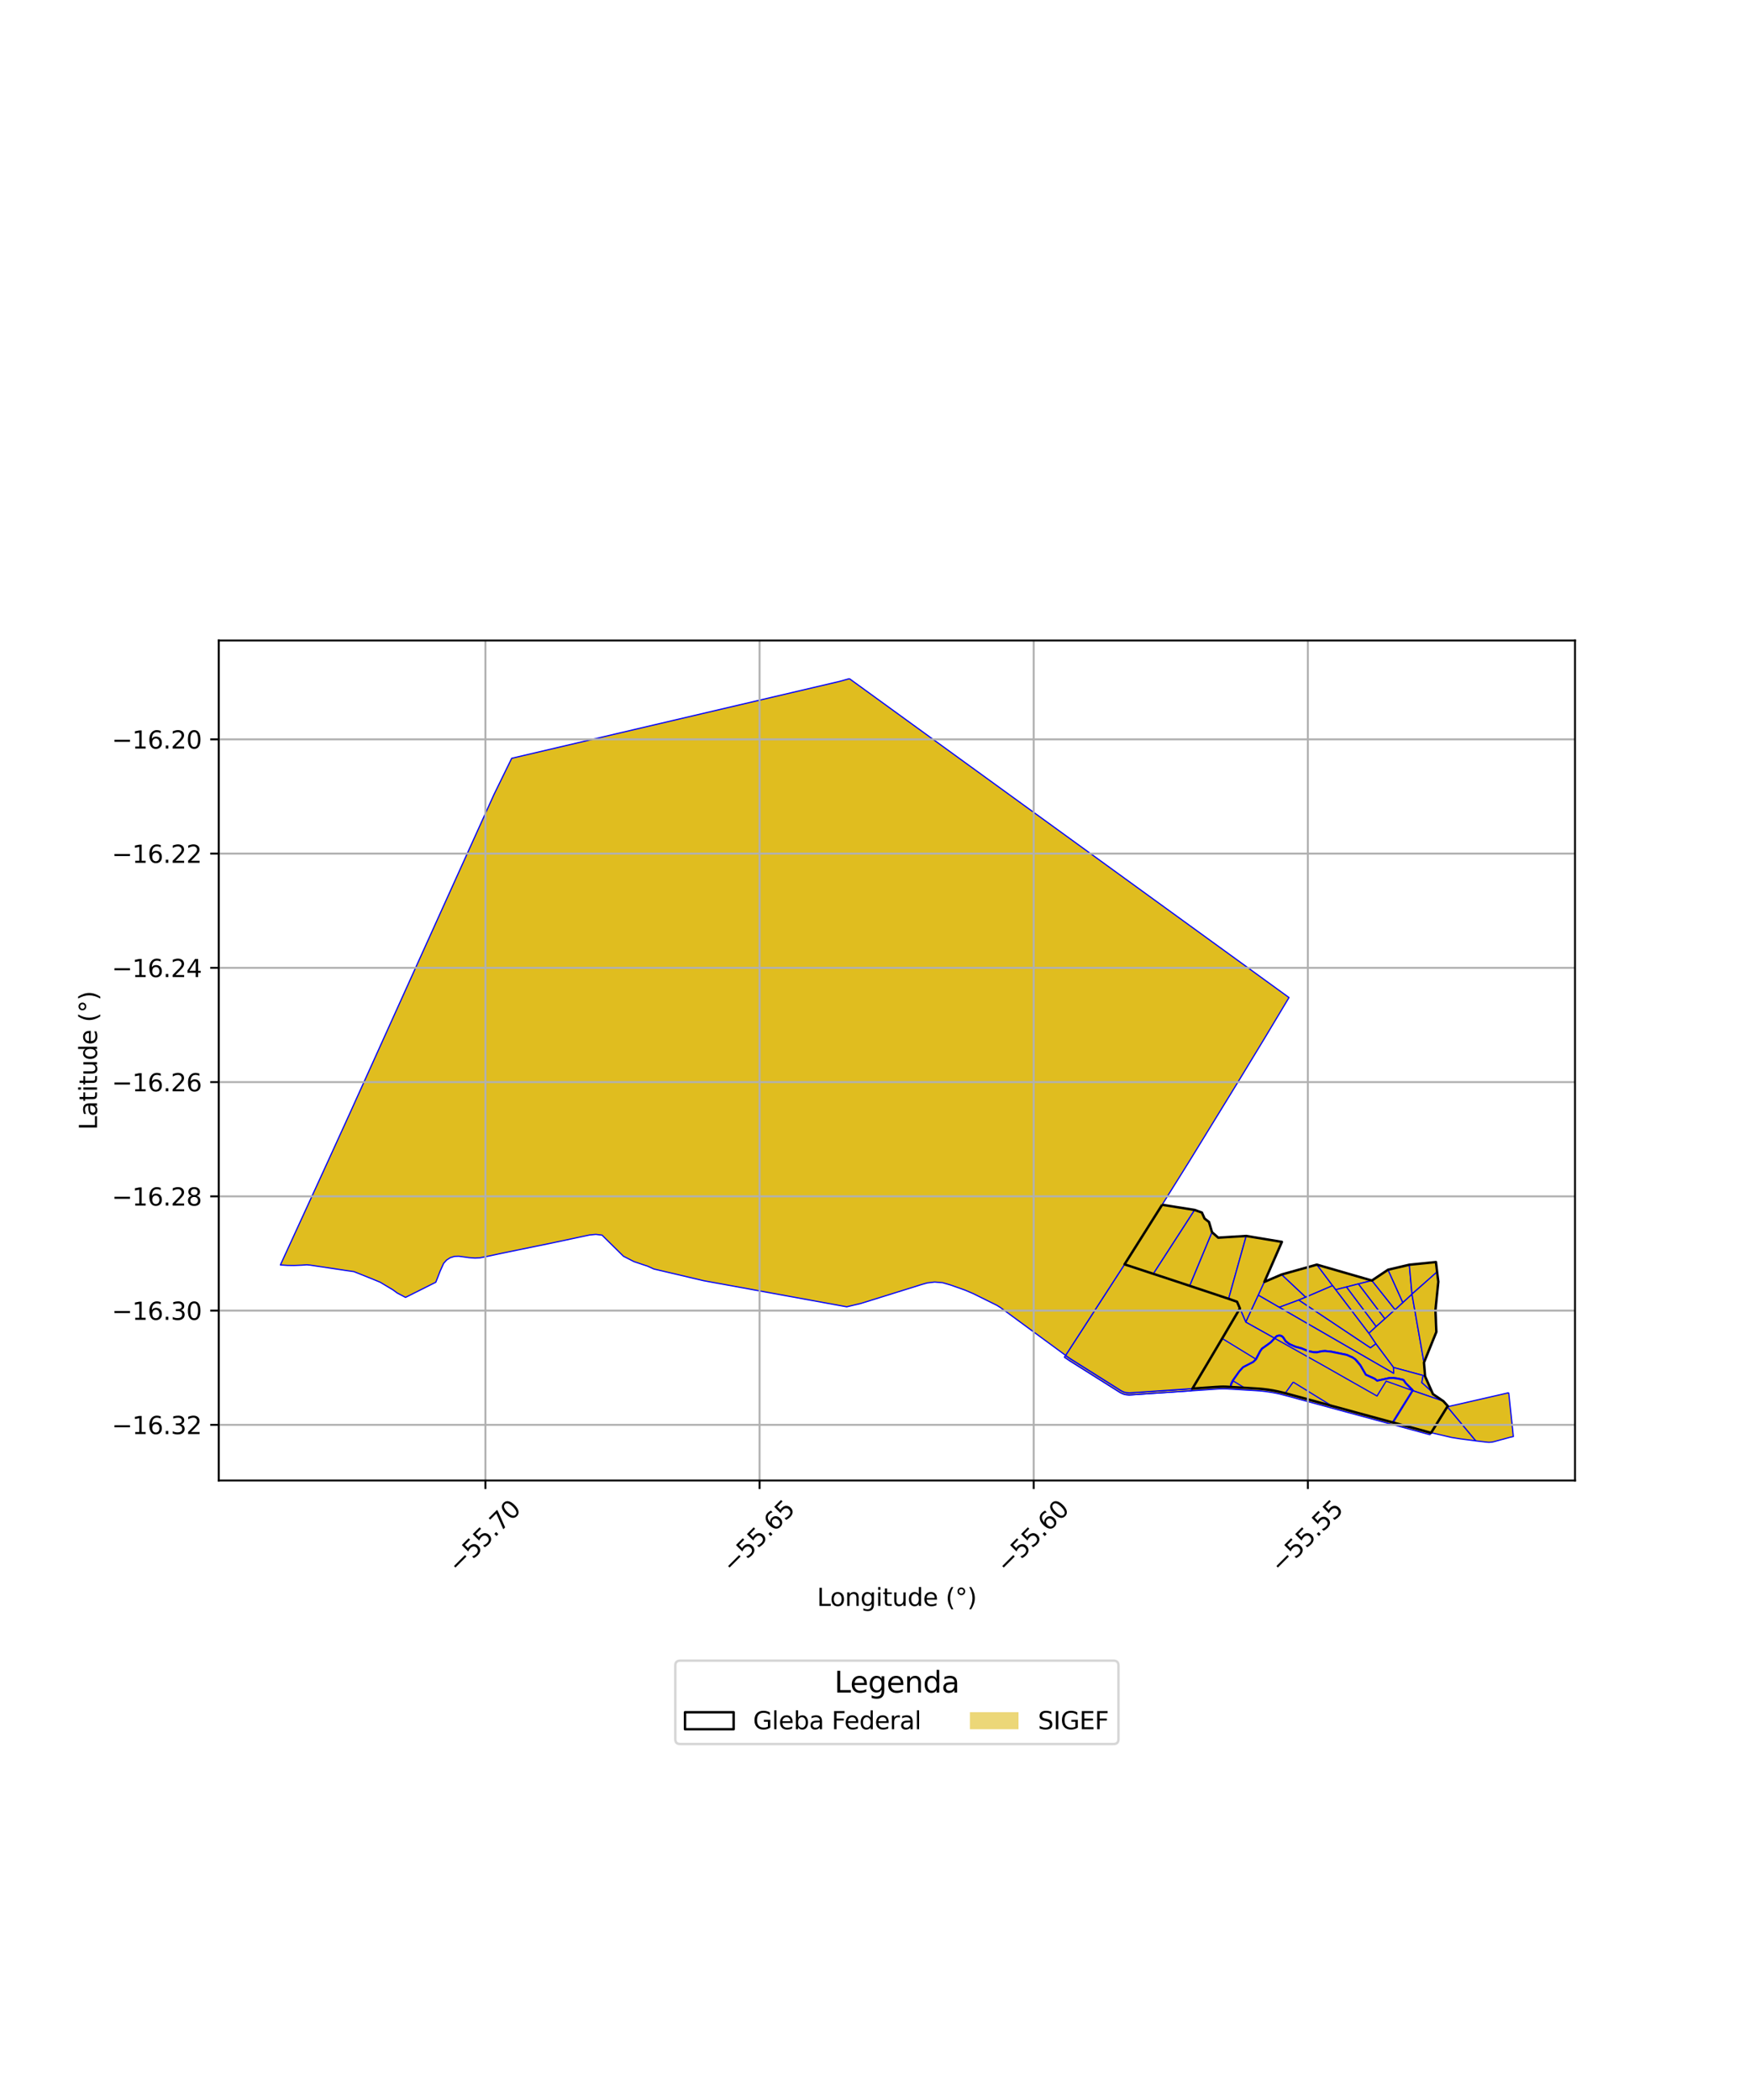 <?xml version="1.0" encoding="utf-8" standalone="no"?>
<!DOCTYPE svg PUBLIC "-//W3C//DTD SVG 1.1//EN"
  "http://www.w3.org/Graphics/SVG/1.1/DTD/svg11.dtd">
<svg xmlns:xlink="http://www.w3.org/1999/xlink" width="720pt" height="864pt" viewBox="0 0 720 864" xmlns="http://www.w3.org/2000/svg" version="1.1">
 <defs>
  <style type="text/css">*{stroke-linejoin: round; stroke-linecap: butt}</style>
 </defs>
 <g id="figure_1">
  <g id="patch_1">
   <path d="M 0 864 
L 720 864 
L 720 0 
L 0 0 
z
" style="fill: #ffffff"/>
  </g>
  <g id="axes_1">
   <g id="patch_2">
    <path d="M 90 609.124 
L 648 609.124 
L 648 263.516 
L 90 263.516 
z
" style="fill: #ffffff"/>
   </g>
   <g id="PatchCollection_1">
    <path d="M 438.424 557.647 
L 439.392 558.341 
L 440.8 559.286 
L 460.099 571.429 
L 460.53 571.713 
L 461.284 572.18 
L 462.226 572.643 
L 463.152 572.926 
L 464.603 573.073 
L 490.594 571.318 
L 490.611 571.29 
L 491.781 571.223 
L 494.527 571.038 
L 500.022 570.655 
L 501.312 570.585 
L 502.292 570.53 
L 503.287 570.512 
L 504.312 570.536 
L 506.268 570.607 
L 506.6 570.629 
L 511.996 570.966 
L 512.448 570.995 
L 514.109 571.105 
L 515.148 571.169 
L 516.164 571.23 
L 517.469 571.313 
L 518.447 571.386 
L 519.83 571.518 
L 521.859 571.773 
L 523.844 572.094 
L 525.809 572.494 
L 527.801 572.966 
L 528.773 573.215 
L 529.793 573.477 
L 532.495 574.211 
L 534.501 574.754 
L 536.491 575.294 
L 538.775 575.922 
L 540.985 576.512 
L 542.947 577.054 
L 545.637 577.78 
L 547.964 578.429 
L 550.533 579.106 
L 553.104 579.807 
L 557.946 581.136 
L 561.795 582.113 
L 568.305 583.898 
L 571.207 584.694 
L 572.887 585.155 
L 573.236 585.246 
L 588.807 589.482 
L 588.311 590.274 
L 585.928 589.627 
L 572.395 585.957 
L 568.922 585.009 
L 565.429 584.066 
L 561.297 582.94 
L 550.594 580.048 
L 549.599 579.768 
L 548.071 579.351 
L 546.29 578.87 
L 543.71 578.169 
L 541.696 577.619 
L 539.112 576.916 
L 536.374 576.177 
L 534.329 575.631 
L 532.625 575.157 
L 530.664 574.623 
L 528.231 573.99 
L 526.601 573.565 
L 524.692 573.155 
L 523.117 572.871 
L 521.199 572.572 
L 519.529 572.369 
L 518.407 572.266 
L 516.293 572.115 
L 513.634 571.96 
L 506.614 571.531 
L 506.308 571.53 
L 504.989 571.439 
L 503.491 571.401 
L 501.986 571.429 
L 501.211 571.464 
L 499.662 571.569 
L 494.656 571.911 
L 490.054 572.224 
L 490.062 572.21 
L 464.589 573.926 
L 462.985 573.763 
L 461.916 573.436 
L 460.876 572.925 
L 460.167 572.479 
L 440.341 560 
L 438.917 559.043 
L 437.962 558.375 
L 438.424 557.647 
" clip-path="url(#pde06af2d0f)" style="fill: #e0bd1f; stroke: #0000ff; stroke-width: 0.5"/>
    <path d="M 496.44 561.501 
L 507.038 567.95 
L 506.307 569.486 
L 506.268 570.607 
L 504.312 570.536 
L 503.287 570.512 
L 502.292 570.53 
L 501.312 570.585 
L 500.022 570.655 
L 494.527 571.038 
L 491.781 571.223 
L 490.611 571.29 
L 496.44 561.501 
" clip-path="url(#pde06af2d0f)" style="fill: #e0bd1f; stroke: #0000ff; stroke-width: 0.5"/>
    <path d="M 502.837 550.687 
L 516.619 559.127 
L 515.556 560.182 
L 511.326 562.378 
L 509.757 564.102 
L 507.038 567.95 
L 496.44 561.501 
L 502.837 550.687 
" clip-path="url(#pde06af2d0f)" style="fill: #e0bd1f; stroke: #0000ff; stroke-width: 0.5"/>
    <path d="M 516.913 559.31 
L 532.056 568.631 
L 528.834 573.13 
L 528.773 573.215 
L 527.801 572.966 
L 525.809 572.494 
L 523.844 572.094 
L 521.859 571.773 
L 519.83 571.518 
L 518.447 571.386 
L 517.469 571.313 
L 516.164 571.23 
L 515.148 571.169 
L 514.109 571.105 
L 512.448 570.995 
L 511.996 570.966 
L 507.331 568.125 
L 510.004 564.302 
L 511.523 562.633 
L 515.74 560.446 
L 516.913 559.31 
" clip-path="url(#pde06af2d0f)" style="fill: #e0bd1f; stroke: #0000ff; stroke-width: 0.5"/>
    <path d="M 524.574 550.69 
L 537.979 558.194 
L 544.243 561.698 
L 566.542 574.367 
L 561.795 582.113 
L 557.946 581.136 
L 553.104 579.807 
L 550.533 579.106 
L 547.964 578.429 
L 532.056 568.631 
L 516.913 559.31 
L 518.622 556.002 
L 519.377 554.964 
L 521.556 553.429 
L 522.994 552.371 
L 524.574 550.69 
" clip-path="url(#pde06af2d0f)" style="fill: #e0bd1f; stroke: #0000ff; stroke-width: 0.5"/>
    <path d="M 438.424 557.647 
L 439.392 558.341 
L 440.8 559.286 
L 460.099 571.429 
L 460.53 571.713 
L 461.284 572.18 
L 462.226 572.643 
L 463.152 572.926 
L 464.603 573.073 
L 490.594 571.318 
L 490.062 572.21 
L 464.589 573.926 
L 462.985 573.763 
L 461.916 573.436 
L 460.876 572.925 
L 460.167 572.479 
L 440.341 560 
L 438.917 559.043 
L 437.962 558.375 
L 438.424 557.647 
" clip-path="url(#pde06af2d0f)" style="fill: #e0bd1f; stroke: #0000ff; stroke-width: 0.5"/>
    <path d="M 462.673 520.194 
L 474.52 524.094 
L 479.581 525.75 
L 489.487 529.028 
L 505.488 534.361 
L 508.953 535.577 
L 510.136 538.327 
L 502.837 550.687 
L 496.44 561.501 
L 490.594 571.318 
L 464.603 573.073 
L 463.152 572.926 
L 462.226 572.643 
L 461.284 572.18 
L 460.53 571.713 
L 460.099 571.429 
L 440.8 559.286 
L 439.392 558.341 
L 438.424 557.647 
L 462.673 520.194 
" clip-path="url(#pde06af2d0f)" style="fill: #e0bd1f; stroke: #0000ff; stroke-width: 0.5"/>
    <path d="M 478.137 495.681 
L 491.521 497.807 
L 494.49 498.884 
L 495.571 501.318 
L 497.417 502.763 
L 498.668 506.977 
L 501.215 509.212 
L 512.732 508.51 
L 527.41 510.945 
L 520.204 527.408 
L 527.293 524.37 
L 541.788 520.309 
L 564.434 526.847 
L 571.069 522.406 
L 579.83 520.351 
L 590.786 519.249 
L 591.264 523.298 
L 591.769 527.324 
L 590.587 539.045 
L 590.958 547.99 
L 585.866 560.58 
L 586.331 566.297 
L 589.201 572.618 
L 589.567 573.586 
L 593.85 576.484 
L 595.685 578.503 
L 595.446 578.795 
L 588.82 589.459 
L 588.807 589.482 
L 573.236 585.246 
L 572.887 585.155 
L 571.207 584.694 
L 568.305 583.898 
L 561.795 582.113 
L 557.946 581.136 
L 553.104 579.807 
L 550.533 579.106 
L 547.964 578.429 
L 545.637 577.78 
L 542.947 577.054 
L 540.985 576.512 
L 538.775 575.922 
L 536.491 575.294 
L 534.501 574.754 
L 532.495 574.211 
L 529.793 573.477 
L 528.773 573.215 
L 527.801 572.966 
L 525.809 572.494 
L 523.844 572.094 
L 521.859 571.773 
L 519.83 571.518 
L 518.447 571.386 
L 517.469 571.313 
L 516.164 571.23 
L 515.148 571.169 
L 514.109 571.105 
L 512.448 570.995 
L 511.996 570.966 
L 506.6 570.629 
L 506.268 570.607 
L 504.312 570.536 
L 503.287 570.512 
L 502.292 570.53 
L 501.312 570.585 
L 500.022 570.655 
L 494.527 571.038 
L 491.781 571.223 
L 490.611 571.29 
L 490.594 571.318 
L 464.603 573.073 
L 463.152 572.926 
L 462.226 572.643 
L 461.284 572.18 
L 460.53 571.713 
L 460.099 571.429 
L 440.8 559.286 
L 439.392 558.341 
L 438.424 557.647 
L 462.673 520.194 
L 478.137 495.681 
" clip-path="url(#pde06af2d0f)" style="fill: #e0bd1f; stroke: #0000ff; stroke-width: 0.5"/>
    <path d="M 478.137 495.681 
L 491.521 497.807 
L 474.52 524.094 
L 462.673 520.194 
L 478.137 495.681 
" clip-path="url(#pde06af2d0f)" style="fill: #e0bd1f; stroke: #0000ff; stroke-width: 0.5"/>
    <path d="M 491.521 497.807 
L 494.49 498.884 
L 495.571 501.318 
L 497.417 502.763 
L 498.668 506.977 
L 489.487 529.028 
L 479.581 525.75 
L 474.52 524.094 
L 491.521 497.807 
" clip-path="url(#pde06af2d0f)" style="fill: #e0bd1f; stroke: #0000ff; stroke-width: 0.5"/>
    <path d="M 498.668 506.977 
L 501.215 509.212 
L 512.732 508.51 
L 505.488 534.361 
L 489.487 529.028 
L 498.668 506.977 
" clip-path="url(#pde06af2d0f)" style="fill: #e0bd1f; stroke: #0000ff; stroke-width: 0.5"/>
    <path d="M 512.732 508.51 
L 527.41 510.945 
L 520.204 527.408 
L 517.703 532.879 
L 512.558 543.973 
L 510.136 538.327 
L 508.953 535.577 
L 505.488 534.361 
L 512.732 508.51 
" clip-path="url(#pde06af2d0f)" style="fill: #e0bd1f; stroke: #0000ff; stroke-width: 0.5"/>
    <path d="M 507.331 568.125 
L 511.996 570.966 
L 506.6 570.629 
L 506.64 569.575 
L 507.331 568.125 
" clip-path="url(#pde06af2d0f)" style="fill: #e0bd1f; stroke: #0000ff; stroke-width: 0.5"/>
    <path d="M 527.293 524.37 
L 537.219 533.69 
L 534.31 534.889 
L 526.306 537.861 
L 517.703 532.879 
L 520.204 527.408 
L 527.293 524.37 
" clip-path="url(#pde06af2d0f)" style="fill: #e0bd1f; stroke: #0000ff; stroke-width: 0.5"/>
    <path d="M 541.788 520.309 
L 548.277 528.946 
L 537.219 533.69 
L 527.293 524.37 
L 541.788 520.309 
" clip-path="url(#pde06af2d0f)" style="fill: #e0bd1f; stroke: #0000ff; stroke-width: 0.5"/>
    <path d="M 541.788 520.309 
L 564.434 526.847 
L 558.914 528.236 
L 553.998 529.493 
L 549.52 530.627 
L 548.277 528.946 
L 541.788 520.309 
" clip-path="url(#pde06af2d0f)" style="fill: #e0bd1f; stroke: #0000ff; stroke-width: 0.5"/>
    <path d="M 553.998 529.493 
L 566.224 545.769 
L 563.181 548.574 
L 549.52 530.627 
L 553.998 529.493 
" clip-path="url(#pde06af2d0f)" style="fill: #e0bd1f; stroke: #0000ff; stroke-width: 0.5"/>
    <path d="M 558.914 528.236 
L 569.802 542.581 
L 566.224 545.769 
L 553.998 529.493 
L 558.914 528.236 
" clip-path="url(#pde06af2d0f)" style="fill: #e0bd1f; stroke: #0000ff; stroke-width: 0.5"/>
    <path d="M 564.434 526.847 
L 573.969 538.82 
L 569.802 542.581 
L 558.914 528.236 
L 564.434 526.847 
" clip-path="url(#pde06af2d0f)" style="fill: #e0bd1f; stroke: #0000ff; stroke-width: 0.5"/>
    <path d="M 580.923 532.431 
L 585.866 560.58 
L 586.331 566.297 
L 585.5 565.908 
L 573.335 562.626 
L 566.078 552.894 
L 563.339 548.785 
L 563.181 548.574 
L 566.224 545.769 
L 569.802 542.581 
L 573.969 538.82 
L 577.156 535.887 
L 580.923 532.431 
" clip-path="url(#pde06af2d0f)" style="fill: #e0bd1f; stroke: #0000ff; stroke-width: 0.5"/>
    <path d="M 571.069 522.406 
L 577.156 535.887 
L 573.969 538.82 
L 564.434 526.847 
L 571.069 522.406 
" clip-path="url(#pde06af2d0f)" style="fill: #e0bd1f; stroke: #0000ff; stroke-width: 0.5"/>
    <path d="M 579.83 520.351 
L 580.923 532.431 
L 577.156 535.887 
L 571.069 522.406 
L 579.83 520.351 
" clip-path="url(#pde06af2d0f)" style="fill: #e0bd1f; stroke: #0000ff; stroke-width: 0.5"/>
    <path d="M 548.277 528.946 
L 549.52 530.627 
L 563.181 548.574 
L 563.339 548.785 
L 566.078 552.894 
L 563.83 554.554 
L 534.31 534.889 
L 537.219 533.69 
L 548.277 528.946 
" clip-path="url(#pde06af2d0f)" style="fill: #e0bd1f; stroke: #0000ff; stroke-width: 0.5"/>
    <path d="M 534.31 534.889 
L 563.83 554.554 
L 566.078 552.894 
L 573.335 562.626 
L 573.394 565.047 
L 526.306 537.861 
L 534.31 534.889 
" clip-path="url(#pde06af2d0f)" style="fill: #e0bd1f; stroke: #0000ff; stroke-width: 0.5"/>
    <path d="M 517.703 532.879 
L 526.306 537.861 
L 573.394 565.047 
L 573.335 562.626 
L 585.5 565.908 
L 584.98 568.849 
L 585.198 569.013 
L 589.201 572.618 
L 589.567 573.586 
L 593.85 576.484 
L 581.34 572.179 
L 581.362 571.897 
L 578.484 569.006 
L 577.503 567.609 
L 575.213 567.062 
L 573.243 566.774 
L 571.571 566.815 
L 566.647 567.905 
L 565.64 567.124 
L 562.022 565.465 
L 559.847 561.704 
L 558.563 560.075 
L 557.704 559.163 
L 556.604 558.39 
L 554.137 557.29 
L 547.834 555.975 
L 545.156 555.682 
L 543.781 555.78 
L 541.84 556.212 
L 540.563 556.188 
L 538.301 555.749 
L 535.504 554.595 
L 532.994 553.92 
L 530.616 552.881 
L 529.085 551.727 
L 527.996 550.061 
L 527.453 549.621 
L 526.788 549.352 
L 526.086 549.357 
L 525.39 549.513 
L 524.806 549.941 
L 524.292 550.531 
L 512.558 543.973 
L 517.703 532.879 
" clip-path="url(#pde06af2d0f)" style="fill: #e0bd1f; stroke: #0000ff; stroke-width: 0.5"/>
    <path d="M 510.136 538.327 
L 512.558 543.973 
L 524.292 550.531 
L 522.784 552.131 
L 521.372 553.17 
L 519.152 554.733 
L 518.352 555.833 
L 516.619 559.127 
L 502.837 550.687 
L 510.136 538.327 
" clip-path="url(#pde06af2d0f)" style="fill: #e0bd1f; stroke: #0000ff; stroke-width: 0.5"/>
    <path d="M 526.788 549.352 
L 527.453 549.621 
L 527.996 550.061 
L 529.085 551.727 
L 530.616 552.881 
L 532.994 553.92 
L 535.504 554.595 
L 538.301 555.749 
L 540.563 556.188 
L 541.84 556.212 
L 543.781 555.78 
L 545.156 555.682 
L 547.834 555.975 
L 554.137 557.29 
L 556.604 558.39 
L 557.704 559.163 
L 558.563 560.075 
L 559.847 561.704 
L 562.022 565.465 
L 565.64 567.124 
L 566.647 567.905 
L 571.571 566.815 
L 573.243 566.774 
L 575.213 567.062 
L 577.503 567.609 
L 578.484 569.006 
L 581.362 571.897 
L 581.34 572.179 
L 573.236 585.246 
L 572.887 585.155 
L 581.032 572.073 
L 578.24 569.211 
L 577.313 567.891 
L 575.153 567.375 
L 573.224 567.093 
L 571.61 567.133 
L 566.57 568.249 
L 565.476 567.399 
L 561.819 565.722 
L 559.565 561.847 
L 557.497 559.406 
L 556.447 558.668 
L 554.043 557.596 
L 547.642 556.282 
L 545.151 556.023 
L 543.83 556.117 
L 541.874 556.552 
L 540.527 556.527 
L 538.205 556.076 
L 535.396 554.918 
L 532.883 554.241 
L 530.445 553.177 
L 528.836 551.964 
L 527.743 550.292 
L 527.28 549.918 
L 526.712 549.688 
L 526.123 549.653 
L 525.541 549.823 
L 525.031 550.196 
L 524.574 550.69 
L 522.994 552.371 
L 521.556 553.429 
L 519.377 554.964 
L 518.622 556.002 
L 516.913 559.31 
L 515.74 560.446 
L 511.523 562.633 
L 510.004 564.302 
L 507.331 568.125 
L 506.64 569.575 
L 506.6 570.629 
L 506.268 570.607 
L 506.307 569.486 
L 507.038 567.95 
L 509.757 564.102 
L 511.326 562.378 
L 515.556 560.182 
L 516.619 559.127 
L 518.352 555.833 
L 519.152 554.733 
L 521.372 553.17 
L 522.784 552.131 
L 524.292 550.531 
L 524.806 549.941 
L 525.39 549.513 
L 526.086 549.357 
L 526.788 549.352 
" clip-path="url(#pde06af2d0f)" style="fill: #e0bd1f; stroke: #0000ff; stroke-width: 0.5"/>
    <path d="M 349.475 279.225 
L 530.327 410.419 
L 520.701 426.482 
L 514.143 437.287 
L 509.705 444.588 
L 489.537 477.427 
L 478.137 495.681 
L 462.673 520.194 
L 438.424 557.647 
L 411.627 537.974 
L 410.186 537.072 
L 400.528 532.292 
L 397.135 530.834 
L 391.018 528.669 
L 387.836 527.741 
L 384.538 527.463 
L 381.449 527.84 
L 379.087 528.523 
L 358.175 535.043 
L 354.117 536.294 
L 348.377 537.661 
L 289.481 526.918 
L 285.379 525.953 
L 275.102 523.535 
L 270.994 522.567 
L 268.98 522.093 
L 266.416 520.924 
L 264.386 520.268 
L 262.795 519.719 
L 260.824 519.061 
L 256.5 516.852 
L 255.643 516.004 
L 249.21 509.669 
L 247.7 508.169 
L 245.125 507.863 
L 242.544 508.112 
L 239.22 508.821 
L 235.501 509.616 
L 230.548 510.674 
L 226.006 511.633 
L 219.386 512.987 
L 212.768 514.338 
L 206.148 515.697 
L 201.587 516.68 
L 197.478 517.501 
L 195.445 517.615 
L 192.965 517.429 
L 190.887 517.136 
L 188.757 516.852 
L 186.979 516.916 
L 185.265 517.45 
L 183.747 518.417 
L 182.533 519.763 
L 181.108 522.919 
L 179.304 527.545 
L 166.845 533.788 
L 165.916 533.293 
L 163.415 531.975 
L 161.726 530.723 
L 156.392 527.532 
L 153.182 526.213 
L 145.606 523.181 
L 143.458 522.88 
L 127.676 520.518 
L 126.21 520.385 
L 124.18 520.53 
L 120.909 520.657 
L 118.271 520.623 
L 115.364 520.436 
L 129.181 490.334 
L 134.721 478.238 
L 138.075 470.898 
L 140.056 466.548 
L 140.725 465.088 
L 141.911 462.49 
L 142.568 461.042 
L 143.092 459.887 
L 144.191 457.476 
L 145.062 455.55 
L 146.529 452.297 
L 147.895 449.279 
L 148.959 446.921 
L 153.753 436.324 
L 170.886 398.393 
L 188.783 358.802 
L 203.192 326.974 
L 210.532 311.978 
L 345.336 280.365 
L 349.475 279.225 
" clip-path="url(#pde06af2d0f)" style="fill: #e0bd1f; stroke: #0000ff; stroke-width: 0.5"/>
    <path d="M 590.786 519.249 
L 591.264 523.298 
L 580.923 532.431 
L 579.83 520.351 
L 590.786 519.249 
" clip-path="url(#pde06af2d0f)" style="fill: #e0bd1f; stroke: #0000ff; stroke-width: 0.5"/>
    <path d="M 591.264 523.298 
L 591.769 527.324 
L 590.587 539.045 
L 590.958 547.99 
L 585.866 560.58 
L 580.923 532.431 
L 591.264 523.298 
" clip-path="url(#pde06af2d0f)" style="fill: #e0bd1f; stroke: #0000ff; stroke-width: 0.5"/>
    <path d="M 526.123 549.653 
L 526.712 549.688 
L 527.28 549.918 
L 527.743 550.292 
L 528.836 551.964 
L 530.445 553.177 
L 532.883 554.241 
L 535.396 554.918 
L 538.205 556.076 
L 540.527 556.527 
L 541.874 556.552 
L 543.83 556.117 
L 545.151 556.023 
L 547.642 556.282 
L 554.043 557.596 
L 556.447 558.668 
L 557.497 559.406 
L 559.565 561.847 
L 561.819 565.722 
L 565.476 567.399 
L 566.57 568.249 
L 571.61 567.133 
L 573.224 567.093 
L 575.153 567.375 
L 577.313 567.891 
L 578.24 569.211 
L 581.032 572.073 
L 570.307 568.239 
L 566.542 574.367 
L 544.243 561.698 
L 537.979 558.194 
L 524.574 550.69 
L 525.031 550.196 
L 525.541 549.823 
L 526.123 549.653 
" clip-path="url(#pde06af2d0f)" style="fill: #e0bd1f; stroke: #0000ff; stroke-width: 0.5"/>
    <path d="M 532.056 568.631 
L 547.964 578.429 
L 545.637 577.78 
L 542.947 577.054 
L 540.985 576.512 
L 538.775 575.922 
L 536.491 575.294 
L 534.501 574.754 
L 532.495 574.211 
L 529.793 573.477 
L 528.773 573.215 
L 528.834 573.13 
L 532.056 568.631 
" clip-path="url(#pde06af2d0f)" style="fill: #e0bd1f; stroke: #0000ff; stroke-width: 0.5"/>
    <path d="M 581.34 572.179 
L 593.85 576.484 
L 595.685 578.503 
L 595.446 578.795 
L 588.82 589.459 
L 588.796 589.479 
L 573.236 585.246 
L 581.34 572.179 
" clip-path="url(#pde06af2d0f)" style="fill: #e0bd1f; stroke: #0000ff; stroke-width: 0.5"/>
    <path d="M 585.5 565.908 
L 586.331 566.297 
L 589.201 572.618 
L 585.198 569.013 
L 584.98 568.849 
L 585.5 565.908 
" clip-path="url(#pde06af2d0f)" style="fill: #e0bd1f; stroke: #0000ff; stroke-width: 0.5"/>
    <path d="M 620.737 573.007 
L 621.591 581.107 
L 622.301 587.848 
L 622.636 591.034 
L 621.281 591.342 
L 615.683 592.864 
L 614.582 593.163 
L 613.804 593.332 
L 612.646 593.415 
L 611.752 593.349 
L 607.136 592.803 
L 600.012 584.267 
L 595.446 578.795 
L 620.737 573.007 
" clip-path="url(#pde06af2d0f)" style="fill: #e0bd1f; stroke: #0000ff; stroke-width: 0.5"/>
    <path d="M 595.446 578.795 
L 600.012 584.267 
L 607.136 592.803 
L 600.846 591.99 
L 597.169 591.398 
L 588.82 589.459 
L 595.446 578.795 
" clip-path="url(#pde06af2d0f)" style="fill: #e0bd1f; stroke: #0000ff; stroke-width: 0.5"/>
   </g>
   <g id="PatchCollection_2">
    <path d="M 478.137 495.681 
L 491.522 497.807 
L 494.49 498.884 
L 495.571 501.318 
L 497.417 502.763 
L 498.668 506.977 
L 501.215 509.212 
L 512.733 508.509 
L 527.41 510.945 
L 520.204 527.408 
L 527.293 524.37 
L 541.788 520.309 
L 564.434 526.847 
L 571.07 522.406 
L 579.83 520.351 
L 590.786 519.249 
L 591.264 523.298 
L 591.769 527.324 
L 590.587 539.045 
L 590.959 547.99 
L 585.866 560.58 
L 586.331 566.297 
L 589.567 573.586 
L 593.85 576.484 
L 595.685 578.503 
L 595.446 578.795 
L 588.82 589.459 
L 588.792 589.503 
L 586.945 589.013 
L 585.378 588.574 
L 583.108 587.954 
L 580.747 587.322 
L 577.749 586.522 
L 574.485 585.621 
L 571.193 584.73 
L 568.29 583.946 
L 564.753 582.988 
L 561.507 582.107 
L 557.946 581.136 
L 555.329 580.415 
L 553.103 579.807 
L 550.533 579.106 
L 547.964 578.429 
L 545.637 577.781 
L 542.947 577.054 
L 540.985 576.512 
L 538.775 575.922 
L 536.491 575.294 
L 534.501 574.754 
L 532.495 574.211 
L 529.794 573.477 
L 527.801 572.966 
L 525.809 572.494 
L 523.845 572.094 
L 521.859 571.773 
L 519.83 571.517 
L 518.447 571.386 
L 517.469 571.313 
L 516.165 571.23 
L 515.148 571.169 
L 514.108 571.105 
L 512.448 570.995 
L 510.701 570.907 
L 509.27 570.824 
L 508.188 570.759 
L 507.458 570.713 
L 506.364 570.647 
L 505.332 570.58 
L 504.312 570.536 
L 503.287 570.512 
L 502.292 570.531 
L 501.312 570.585 
L 500.021 570.655 
L 498.696 570.753 
L 494.527 571.038 
L 491.781 571.223 
L 490.594 571.318 
L 496.44 561.501 
L 502.837 550.687 
L 510.136 538.327 
L 508.953 535.577 
L 505.489 534.362 
L 489.487 529.03 
L 480.559 526.076 
L 480.33 525.993 
L 474.519 524.094 
L 462.673 520.194 
L 478.137 495.681 
" clip-path="url(#pde06af2d0f)" style="fill: none; stroke: #000000"/>
   </g>
   <g id="matplotlib.axis_1">
    <g id="xtick_1">
     <g id="line2d_1">
      <path d="M 199.715 609.124 
L 199.715 263.516 
" clip-path="url(#pde06af2d0f)" style="fill: none; stroke: #b0b0b0; stroke-width: 0.8; stroke-linecap: square"/>
     </g>
     <g id="line2d_2">
      <defs>
       <path id="m572f3f618d" d="M 0 0 
L 0 3.5 
" style="stroke: #000000; stroke-width: 0.8"/>
      </defs>
      <g>
       <use xlink:href="#m572f3f618d" x="199.715" y="609.124" style="stroke: #000000; stroke-width: 0.8"/>
      </g>
     </g>
     <g id="text_1">
      <!-- −55.70 -->
      <g transform="translate(188.582 647.665) rotate(-45) scale(0.1 -0.1)">
       <defs>
        <path id="DejaVuSans-2212" d="M 678 2272 
L 4684 2272 
L 4684 1741 
L 678 1741 
L 678 2272 
z
" transform="scale(0.016)"/>
        <path id="DejaVuSans-35" d="M 691 4666 
L 3169 4666 
L 3169 4134 
L 1269 4134 
L 1269 2991 
Q 1406 3038 1543 3061 
Q 1681 3084 1819 3084 
Q 2600 3084 3056 2656 
Q 3513 2228 3513 1497 
Q 3513 744 3044 326 
Q 2575 -91 1722 -91 
Q 1428 -91 1123 -41 
Q 819 9 494 109 
L 494 744 
Q 775 591 1075 516 
Q 1375 441 1709 441 
Q 2250 441 2565 725 
Q 2881 1009 2881 1497 
Q 2881 1984 2565 2268 
Q 2250 2553 1709 2553 
Q 1456 2553 1204 2497 
Q 953 2441 691 2322 
L 691 4666 
z
" transform="scale(0.016)"/>
        <path id="DejaVuSans-2e" d="M 684 794 
L 1344 794 
L 1344 0 
L 684 0 
L 684 794 
z
" transform="scale(0.016)"/>
        <path id="DejaVuSans-37" d="M 525 4666 
L 3525 4666 
L 3525 4397 
L 1831 0 
L 1172 0 
L 2766 4134 
L 525 4134 
L 525 4666 
z
" transform="scale(0.016)"/>
        <path id="DejaVuSans-30" d="M 2034 4250 
Q 1547 4250 1301 3770 
Q 1056 3291 1056 2328 
Q 1056 1369 1301 889 
Q 1547 409 2034 409 
Q 2525 409 2770 889 
Q 3016 1369 3016 2328 
Q 3016 3291 2770 3770 
Q 2525 4250 2034 4250 
z
M 2034 4750 
Q 2819 4750 3233 4129 
Q 3647 3509 3647 2328 
Q 3647 1150 3233 529 
Q 2819 -91 2034 -91 
Q 1250 -91 836 529 
Q 422 1150 422 2328 
Q 422 3509 836 4129 
Q 1250 4750 2034 4750 
z
" transform="scale(0.016)"/>
       </defs>
       <use xlink:href="#DejaVuSans-2212"/>
       <use xlink:href="#DejaVuSans-35" transform="translate(83.789 0)"/>
       <use xlink:href="#DejaVuSans-35" transform="translate(147.412 0)"/>
       <use xlink:href="#DejaVuSans-2e" transform="translate(211.035 0)"/>
       <use xlink:href="#DejaVuSans-37" transform="translate(242.822 0)"/>
       <use xlink:href="#DejaVuSans-30" transform="translate(306.445 0)"/>
      </g>
     </g>
    </g>
    <g id="xtick_2">
     <g id="line2d_3">
      <path d="M 312.506 609.124 
L 312.506 263.516 
" clip-path="url(#pde06af2d0f)" style="fill: none; stroke: #b0b0b0; stroke-width: 0.8; stroke-linecap: square"/>
     </g>
     <g id="line2d_4">
      <g>
       <use xlink:href="#m572f3f618d" x="312.506" y="609.124" style="stroke: #000000; stroke-width: 0.8"/>
      </g>
     </g>
     <g id="text_2">
      <!-- −55.65 -->
      <g transform="translate(301.373 647.665) rotate(-45) scale(0.1 -0.1)">
       <defs>
        <path id="DejaVuSans-36" d="M 2113 2584 
Q 1688 2584 1439 2293 
Q 1191 2003 1191 1497 
Q 1191 994 1439 701 
Q 1688 409 2113 409 
Q 2538 409 2786 701 
Q 3034 994 3034 1497 
Q 3034 2003 2786 2293 
Q 2538 2584 2113 2584 
z
M 3366 4563 
L 3366 3988 
Q 3128 4100 2886 4159 
Q 2644 4219 2406 4219 
Q 1781 4219 1451 3797 
Q 1122 3375 1075 2522 
Q 1259 2794 1537 2939 
Q 1816 3084 2150 3084 
Q 2853 3084 3261 2657 
Q 3669 2231 3669 1497 
Q 3669 778 3244 343 
Q 2819 -91 2113 -91 
Q 1303 -91 875 529 
Q 447 1150 447 2328 
Q 447 3434 972 4092 
Q 1497 4750 2381 4750 
Q 2619 4750 2861 4703 
Q 3103 4656 3366 4563 
z
" transform="scale(0.016)"/>
       </defs>
       <use xlink:href="#DejaVuSans-2212"/>
       <use xlink:href="#DejaVuSans-35" transform="translate(83.789 0)"/>
       <use xlink:href="#DejaVuSans-35" transform="translate(147.412 0)"/>
       <use xlink:href="#DejaVuSans-2e" transform="translate(211.035 0)"/>
       <use xlink:href="#DejaVuSans-36" transform="translate(242.822 0)"/>
       <use xlink:href="#DejaVuSans-35" transform="translate(306.445 0)"/>
      </g>
     </g>
    </g>
    <g id="xtick_3">
     <g id="line2d_5">
      <path d="M 425.297 609.124 
L 425.297 263.516 
" clip-path="url(#pde06af2d0f)" style="fill: none; stroke: #b0b0b0; stroke-width: 0.8; stroke-linecap: square"/>
     </g>
     <g id="line2d_6">
      <g>
       <use xlink:href="#m572f3f618d" x="425.297" y="609.124" style="stroke: #000000; stroke-width: 0.8"/>
      </g>
     </g>
     <g id="text_3">
      <!-- −55.60 -->
      <g transform="translate(414.164 647.665) rotate(-45) scale(0.1 -0.1)">
       <use xlink:href="#DejaVuSans-2212"/>
       <use xlink:href="#DejaVuSans-35" transform="translate(83.789 0)"/>
       <use xlink:href="#DejaVuSans-35" transform="translate(147.412 0)"/>
       <use xlink:href="#DejaVuSans-2e" transform="translate(211.035 0)"/>
       <use xlink:href="#DejaVuSans-36" transform="translate(242.822 0)"/>
       <use xlink:href="#DejaVuSans-30" transform="translate(306.445 0)"/>
      </g>
     </g>
    </g>
    <g id="xtick_4">
     <g id="line2d_7">
      <path d="M 538.089 609.124 
L 538.089 263.516 
" clip-path="url(#pde06af2d0f)" style="fill: none; stroke: #b0b0b0; stroke-width: 0.8; stroke-linecap: square"/>
     </g>
     <g id="line2d_8">
      <g>
       <use xlink:href="#m572f3f618d" x="538.089" y="609.124" style="stroke: #000000; stroke-width: 0.8"/>
      </g>
     </g>
     <g id="text_4">
      <!-- −55.55 -->
      <g transform="translate(526.956 647.665) rotate(-45) scale(0.1 -0.1)">
       <use xlink:href="#DejaVuSans-2212"/>
       <use xlink:href="#DejaVuSans-35" transform="translate(83.789 0)"/>
       <use xlink:href="#DejaVuSans-35" transform="translate(147.412 0)"/>
       <use xlink:href="#DejaVuSans-2e" transform="translate(211.035 0)"/>
       <use xlink:href="#DejaVuSans-35" transform="translate(242.822 0)"/>
       <use xlink:href="#DejaVuSans-35" transform="translate(306.445 0)"/>
      </g>
     </g>
    </g>
    <g id="text_5">
     <!-- Longitude (°) -->
     <g transform="translate(336.14 660.734) scale(0.1 -0.1)">
      <defs>
       <path id="DejaVuSans-4c" d="M 628 4666 
L 1259 4666 
L 1259 531 
L 3531 531 
L 3531 0 
L 628 0 
L 628 4666 
z
" transform="scale(0.016)"/>
       <path id="DejaVuSans-6f" d="M 1959 3097 
Q 1497 3097 1228 2736 
Q 959 2375 959 1747 
Q 959 1119 1226 758 
Q 1494 397 1959 397 
Q 2419 397 2687 759 
Q 2956 1122 2956 1747 
Q 2956 2369 2687 2733 
Q 2419 3097 1959 3097 
z
M 1959 3584 
Q 2709 3584 3137 3096 
Q 3566 2609 3566 1747 
Q 3566 888 3137 398 
Q 2709 -91 1959 -91 
Q 1206 -91 779 398 
Q 353 888 353 1747 
Q 353 2609 779 3096 
Q 1206 3584 1959 3584 
z
" transform="scale(0.016)"/>
       <path id="DejaVuSans-6e" d="M 3513 2113 
L 3513 0 
L 2938 0 
L 2938 2094 
Q 2938 2591 2744 2837 
Q 2550 3084 2163 3084 
Q 1697 3084 1428 2787 
Q 1159 2491 1159 1978 
L 1159 0 
L 581 0 
L 581 3500 
L 1159 3500 
L 1159 2956 
Q 1366 3272 1645 3428 
Q 1925 3584 2291 3584 
Q 2894 3584 3203 3211 
Q 3513 2838 3513 2113 
z
" transform="scale(0.016)"/>
       <path id="DejaVuSans-67" d="M 2906 1791 
Q 2906 2416 2648 2759 
Q 2391 3103 1925 3103 
Q 1463 3103 1205 2759 
Q 947 2416 947 1791 
Q 947 1169 1205 825 
Q 1463 481 1925 481 
Q 2391 481 2648 825 
Q 2906 1169 2906 1791 
z
M 3481 434 
Q 3481 -459 3084 -895 
Q 2688 -1331 1869 -1331 
Q 1566 -1331 1297 -1286 
Q 1028 -1241 775 -1147 
L 775 -588 
Q 1028 -725 1275 -790 
Q 1522 -856 1778 -856 
Q 2344 -856 2625 -561 
Q 2906 -266 2906 331 
L 2906 616 
Q 2728 306 2450 153 
Q 2172 0 1784 0 
Q 1141 0 747 490 
Q 353 981 353 1791 
Q 353 2603 747 3093 
Q 1141 3584 1784 3584 
Q 2172 3584 2450 3431 
Q 2728 3278 2906 2969 
L 2906 3500 
L 3481 3500 
L 3481 434 
z
" transform="scale(0.016)"/>
       <path id="DejaVuSans-69" d="M 603 3500 
L 1178 3500 
L 1178 0 
L 603 0 
L 603 3500 
z
M 603 4863 
L 1178 4863 
L 1178 4134 
L 603 4134 
L 603 4863 
z
" transform="scale(0.016)"/>
       <path id="DejaVuSans-74" d="M 1172 4494 
L 1172 3500 
L 2356 3500 
L 2356 3053 
L 1172 3053 
L 1172 1153 
Q 1172 725 1289 603 
Q 1406 481 1766 481 
L 2356 481 
L 2356 0 
L 1766 0 
Q 1100 0 847 248 
Q 594 497 594 1153 
L 594 3053 
L 172 3053 
L 172 3500 
L 594 3500 
L 594 4494 
L 1172 4494 
z
" transform="scale(0.016)"/>
       <path id="DejaVuSans-75" d="M 544 1381 
L 544 3500 
L 1119 3500 
L 1119 1403 
Q 1119 906 1312 657 
Q 1506 409 1894 409 
Q 2359 409 2629 706 
Q 2900 1003 2900 1516 
L 2900 3500 
L 3475 3500 
L 3475 0 
L 2900 0 
L 2900 538 
Q 2691 219 2414 64 
Q 2138 -91 1772 -91 
Q 1169 -91 856 284 
Q 544 659 544 1381 
z
M 1991 3584 
L 1991 3584 
z
" transform="scale(0.016)"/>
       <path id="DejaVuSans-64" d="M 2906 2969 
L 2906 4863 
L 3481 4863 
L 3481 0 
L 2906 0 
L 2906 525 
Q 2725 213 2448 61 
Q 2172 -91 1784 -91 
Q 1150 -91 751 415 
Q 353 922 353 1747 
Q 353 2572 751 3078 
Q 1150 3584 1784 3584 
Q 2172 3584 2448 3432 
Q 2725 3281 2906 2969 
z
M 947 1747 
Q 947 1113 1208 752 
Q 1469 391 1925 391 
Q 2381 391 2643 752 
Q 2906 1113 2906 1747 
Q 2906 2381 2643 2742 
Q 2381 3103 1925 3103 
Q 1469 3103 1208 2742 
Q 947 2381 947 1747 
z
" transform="scale(0.016)"/>
       <path id="DejaVuSans-65" d="M 3597 1894 
L 3597 1613 
L 953 1613 
Q 991 1019 1311 708 
Q 1631 397 2203 397 
Q 2534 397 2845 478 
Q 3156 559 3463 722 
L 3463 178 
Q 3153 47 2828 -22 
Q 2503 -91 2169 -91 
Q 1331 -91 842 396 
Q 353 884 353 1716 
Q 353 2575 817 3079 
Q 1281 3584 2069 3584 
Q 2775 3584 3186 3129 
Q 3597 2675 3597 1894 
z
M 3022 2063 
Q 3016 2534 2758 2815 
Q 2500 3097 2075 3097 
Q 1594 3097 1305 2825 
Q 1016 2553 972 2059 
L 3022 2063 
z
" transform="scale(0.016)"/>
       <path id="DejaVuSans-20" transform="scale(0.016)"/>
       <path id="DejaVuSans-28" d="M 1984 4856 
Q 1566 4138 1362 3434 
Q 1159 2731 1159 2009 
Q 1159 1288 1364 580 
Q 1569 -128 1984 -844 
L 1484 -844 
Q 1016 -109 783 600 
Q 550 1309 550 2009 
Q 550 2706 781 3412 
Q 1013 4119 1484 4856 
L 1984 4856 
z
" transform="scale(0.016)"/>
       <path id="DejaVuSans-b0" d="M 1600 4347 
Q 1350 4347 1178 4173 
Q 1006 4000 1006 3750 
Q 1006 3503 1178 3333 
Q 1350 3163 1600 3163 
Q 1850 3163 2022 3333 
Q 2194 3503 2194 3750 
Q 2194 3997 2020 4172 
Q 1847 4347 1600 4347 
z
M 1600 4750 
Q 1800 4750 1984 4673 
Q 2169 4597 2303 4453 
Q 2447 4313 2519 4134 
Q 2591 3956 2591 3750 
Q 2591 3338 2302 3052 
Q 2013 2766 1594 2766 
Q 1172 2766 890 3047 
Q 609 3328 609 3750 
Q 609 4169 896 4459 
Q 1184 4750 1600 4750 
z
" transform="scale(0.016)"/>
       <path id="DejaVuSans-29" d="M 513 4856 
L 1013 4856 
Q 1481 4119 1714 3412 
Q 1947 2706 1947 2009 
Q 1947 1309 1714 600 
Q 1481 -109 1013 -844 
L 513 -844 
Q 928 -128 1133 580 
Q 1338 1288 1338 2009 
Q 1338 2731 1133 3434 
Q 928 4138 513 4856 
z
" transform="scale(0.016)"/>
      </defs>
      <use xlink:href="#DejaVuSans-4c"/>
      <use xlink:href="#DejaVuSans-6f" transform="translate(53.963 0)"/>
      <use xlink:href="#DejaVuSans-6e" transform="translate(115.145 0)"/>
      <use xlink:href="#DejaVuSans-67" transform="translate(178.523 0)"/>
      <use xlink:href="#DejaVuSans-69" transform="translate(242 0)"/>
      <use xlink:href="#DejaVuSans-74" transform="translate(269.783 0)"/>
      <use xlink:href="#DejaVuSans-75" transform="translate(308.992 0)"/>
      <use xlink:href="#DejaVuSans-64" transform="translate(372.371 0)"/>
      <use xlink:href="#DejaVuSans-65" transform="translate(435.848 0)"/>
      <use xlink:href="#DejaVuSans-20" transform="translate(497.371 0)"/>
      <use xlink:href="#DejaVuSans-28" transform="translate(529.158 0)"/>
      <use xlink:href="#DejaVuSans-b0" transform="translate(568.172 0)"/>
      <use xlink:href="#DejaVuSans-29" transform="translate(618.172 0)"/>
     </g>
    </g>
   </g>
   <g id="matplotlib.axis_2">
    <g id="ytick_1">
     <g id="line2d_9">
      <path d="M 90 586.223 
L 648 586.223 
" clip-path="url(#pde06af2d0f)" style="fill: none; stroke: #b0b0b0; stroke-width: 0.8; stroke-linecap: square"/>
     </g>
     <g id="line2d_10">
      <defs>
       <path id="m86127c3905" d="M 0 0 
L -3.5 0 
" style="stroke: #000000; stroke-width: 0.8"/>
      </defs>
      <g>
       <use xlink:href="#m86127c3905" x="90" y="586.223" style="stroke: #000000; stroke-width: 0.8"/>
      </g>
     </g>
     <g id="text_6">
      <!-- −16.32 -->
      <g transform="translate(45.992 590.023) scale(0.1 -0.1)">
       <defs>
        <path id="DejaVuSans-31" d="M 794 531 
L 1825 531 
L 1825 4091 
L 703 3866 
L 703 4441 
L 1819 4666 
L 2450 4666 
L 2450 531 
L 3481 531 
L 3481 0 
L 794 0 
L 794 531 
z
" transform="scale(0.016)"/>
        <path id="DejaVuSans-33" d="M 2597 2516 
Q 3050 2419 3304 2112 
Q 3559 1806 3559 1356 
Q 3559 666 3084 287 
Q 2609 -91 1734 -91 
Q 1441 -91 1130 -33 
Q 819 25 488 141 
L 488 750 
Q 750 597 1062 519 
Q 1375 441 1716 441 
Q 2309 441 2620 675 
Q 2931 909 2931 1356 
Q 2931 1769 2642 2001 
Q 2353 2234 1838 2234 
L 1294 2234 
L 1294 2753 
L 1863 2753 
Q 2328 2753 2575 2939 
Q 2822 3125 2822 3475 
Q 2822 3834 2567 4026 
Q 2313 4219 1838 4219 
Q 1578 4219 1281 4162 
Q 984 4106 628 3988 
L 628 4550 
Q 988 4650 1302 4700 
Q 1616 4750 1894 4750 
Q 2613 4750 3031 4423 
Q 3450 4097 3450 3541 
Q 3450 3153 3228 2886 
Q 3006 2619 2597 2516 
z
" transform="scale(0.016)"/>
        <path id="DejaVuSans-32" d="M 1228 531 
L 3431 531 
L 3431 0 
L 469 0 
L 469 531 
Q 828 903 1448 1529 
Q 2069 2156 2228 2338 
Q 2531 2678 2651 2914 
Q 2772 3150 2772 3378 
Q 2772 3750 2511 3984 
Q 2250 4219 1831 4219 
Q 1534 4219 1204 4116 
Q 875 4013 500 3803 
L 500 4441 
Q 881 4594 1212 4672 
Q 1544 4750 1819 4750 
Q 2544 4750 2975 4387 
Q 3406 4025 3406 3419 
Q 3406 3131 3298 2873 
Q 3191 2616 2906 2266 
Q 2828 2175 2409 1742 
Q 1991 1309 1228 531 
z
" transform="scale(0.016)"/>
       </defs>
       <use xlink:href="#DejaVuSans-2212"/>
       <use xlink:href="#DejaVuSans-31" transform="translate(83.789 0)"/>
       <use xlink:href="#DejaVuSans-36" transform="translate(147.412 0)"/>
       <use xlink:href="#DejaVuSans-2e" transform="translate(211.035 0)"/>
       <use xlink:href="#DejaVuSans-33" transform="translate(242.822 0)"/>
       <use xlink:href="#DejaVuSans-32" transform="translate(306.445 0)"/>
      </g>
     </g>
    </g>
    <g id="ytick_2">
     <g id="line2d_11">
      <path d="M 90 539.217 
L 648 539.217 
" clip-path="url(#pde06af2d0f)" style="fill: none; stroke: #b0b0b0; stroke-width: 0.8; stroke-linecap: square"/>
     </g>
     <g id="line2d_12">
      <g>
       <use xlink:href="#m86127c3905" x="90" y="539.217" style="stroke: #000000; stroke-width: 0.8"/>
      </g>
     </g>
     <g id="text_7">
      <!-- −16.30 -->
      <g transform="translate(45.992 543.016) scale(0.1 -0.1)">
       <use xlink:href="#DejaVuSans-2212"/>
       <use xlink:href="#DejaVuSans-31" transform="translate(83.789 0)"/>
       <use xlink:href="#DejaVuSans-36" transform="translate(147.412 0)"/>
       <use xlink:href="#DejaVuSans-2e" transform="translate(211.035 0)"/>
       <use xlink:href="#DejaVuSans-33" transform="translate(242.822 0)"/>
       <use xlink:href="#DejaVuSans-30" transform="translate(306.445 0)"/>
      </g>
     </g>
    </g>
    <g id="ytick_3">
     <g id="line2d_13">
      <path d="M 90 492.211 
L 648 492.211 
" clip-path="url(#pde06af2d0f)" style="fill: none; stroke: #b0b0b0; stroke-width: 0.8; stroke-linecap: square"/>
     </g>
     <g id="line2d_14">
      <g>
       <use xlink:href="#m86127c3905" x="90" y="492.211" style="stroke: #000000; stroke-width: 0.8"/>
      </g>
     </g>
     <g id="text_8">
      <!-- −16.28 -->
      <g transform="translate(45.992 496.01) scale(0.1 -0.1)">
       <defs>
        <path id="DejaVuSans-38" d="M 2034 2216 
Q 1584 2216 1326 1975 
Q 1069 1734 1069 1313 
Q 1069 891 1326 650 
Q 1584 409 2034 409 
Q 2484 409 2743 651 
Q 3003 894 3003 1313 
Q 3003 1734 2745 1975 
Q 2488 2216 2034 2216 
z
M 1403 2484 
Q 997 2584 770 2862 
Q 544 3141 544 3541 
Q 544 4100 942 4425 
Q 1341 4750 2034 4750 
Q 2731 4750 3128 4425 
Q 3525 4100 3525 3541 
Q 3525 3141 3298 2862 
Q 3072 2584 2669 2484 
Q 3125 2378 3379 2068 
Q 3634 1759 3634 1313 
Q 3634 634 3220 271 
Q 2806 -91 2034 -91 
Q 1263 -91 848 271 
Q 434 634 434 1313 
Q 434 1759 690 2068 
Q 947 2378 1403 2484 
z
M 1172 3481 
Q 1172 3119 1398 2916 
Q 1625 2713 2034 2713 
Q 2441 2713 2670 2916 
Q 2900 3119 2900 3481 
Q 2900 3844 2670 4047 
Q 2441 4250 2034 4250 
Q 1625 4250 1398 4047 
Q 1172 3844 1172 3481 
z
" transform="scale(0.016)"/>
       </defs>
       <use xlink:href="#DejaVuSans-2212"/>
       <use xlink:href="#DejaVuSans-31" transform="translate(83.789 0)"/>
       <use xlink:href="#DejaVuSans-36" transform="translate(147.412 0)"/>
       <use xlink:href="#DejaVuSans-2e" transform="translate(211.035 0)"/>
       <use xlink:href="#DejaVuSans-32" transform="translate(242.822 0)"/>
       <use xlink:href="#DejaVuSans-38" transform="translate(306.445 0)"/>
      </g>
     </g>
    </g>
    <g id="ytick_4">
     <g id="line2d_15">
      <path d="M 90 445.205 
L 648 445.205 
" clip-path="url(#pde06af2d0f)" style="fill: none; stroke: #b0b0b0; stroke-width: 0.8; stroke-linecap: square"/>
     </g>
     <g id="line2d_16">
      <g>
       <use xlink:href="#m86127c3905" x="90" y="445.205" style="stroke: #000000; stroke-width: 0.8"/>
      </g>
     </g>
     <g id="text_9">
      <!-- −16.26 -->
      <g transform="translate(45.992 449.004) scale(0.1 -0.1)">
       <use xlink:href="#DejaVuSans-2212"/>
       <use xlink:href="#DejaVuSans-31" transform="translate(83.789 0)"/>
       <use xlink:href="#DejaVuSans-36" transform="translate(147.412 0)"/>
       <use xlink:href="#DejaVuSans-2e" transform="translate(211.035 0)"/>
       <use xlink:href="#DejaVuSans-32" transform="translate(242.822 0)"/>
       <use xlink:href="#DejaVuSans-36" transform="translate(306.445 0)"/>
      </g>
     </g>
    </g>
    <g id="ytick_5">
     <g id="line2d_17">
      <path d="M 90 398.198 
L 648 398.198 
" clip-path="url(#pde06af2d0f)" style="fill: none; stroke: #b0b0b0; stroke-width: 0.8; stroke-linecap: square"/>
     </g>
     <g id="line2d_18">
      <g>
       <use xlink:href="#m86127c3905" x="90" y="398.198" style="stroke: #000000; stroke-width: 0.8"/>
      </g>
     </g>
     <g id="text_10">
      <!-- −16.24 -->
      <g transform="translate(45.992 401.997) scale(0.1 -0.1)">
       <defs>
        <path id="DejaVuSans-34" d="M 2419 4116 
L 825 1625 
L 2419 1625 
L 2419 4116 
z
M 2253 4666 
L 3047 4666 
L 3047 1625 
L 3713 1625 
L 3713 1100 
L 3047 1100 
L 3047 0 
L 2419 0 
L 2419 1100 
L 313 1100 
L 313 1709 
L 2253 4666 
z
" transform="scale(0.016)"/>
       </defs>
       <use xlink:href="#DejaVuSans-2212"/>
       <use xlink:href="#DejaVuSans-31" transform="translate(83.789 0)"/>
       <use xlink:href="#DejaVuSans-36" transform="translate(147.412 0)"/>
       <use xlink:href="#DejaVuSans-2e" transform="translate(211.035 0)"/>
       <use xlink:href="#DejaVuSans-32" transform="translate(242.822 0)"/>
       <use xlink:href="#DejaVuSans-34" transform="translate(306.445 0)"/>
      </g>
     </g>
    </g>
    <g id="ytick_6">
     <g id="line2d_19">
      <path d="M 90 351.192 
L 648 351.192 
" clip-path="url(#pde06af2d0f)" style="fill: none; stroke: #b0b0b0; stroke-width: 0.8; stroke-linecap: square"/>
     </g>
     <g id="line2d_20">
      <g>
       <use xlink:href="#m86127c3905" x="90" y="351.192" style="stroke: #000000; stroke-width: 0.8"/>
      </g>
     </g>
     <g id="text_11">
      <!-- −16.22 -->
      <g transform="translate(45.992 354.991) scale(0.1 -0.1)">
       <use xlink:href="#DejaVuSans-2212"/>
       <use xlink:href="#DejaVuSans-31" transform="translate(83.789 0)"/>
       <use xlink:href="#DejaVuSans-36" transform="translate(147.412 0)"/>
       <use xlink:href="#DejaVuSans-2e" transform="translate(211.035 0)"/>
       <use xlink:href="#DejaVuSans-32" transform="translate(242.822 0)"/>
       <use xlink:href="#DejaVuSans-32" transform="translate(306.445 0)"/>
      </g>
     </g>
    </g>
    <g id="ytick_7">
     <g id="line2d_21">
      <path d="M 90 304.186 
L 648 304.186 
" clip-path="url(#pde06af2d0f)" style="fill: none; stroke: #b0b0b0; stroke-width: 0.8; stroke-linecap: square"/>
     </g>
     <g id="line2d_22">
      <g>
       <use xlink:href="#m86127c3905" x="90" y="304.186" style="stroke: #000000; stroke-width: 0.8"/>
      </g>
     </g>
     <g id="text_12">
      <!-- −16.20 -->
      <g transform="translate(45.992 307.985) scale(0.1 -0.1)">
       <use xlink:href="#DejaVuSans-2212"/>
       <use xlink:href="#DejaVuSans-31" transform="translate(83.789 0)"/>
       <use xlink:href="#DejaVuSans-36" transform="translate(147.412 0)"/>
       <use xlink:href="#DejaVuSans-2e" transform="translate(211.035 0)"/>
       <use xlink:href="#DejaVuSans-32" transform="translate(242.822 0)"/>
       <use xlink:href="#DejaVuSans-30" transform="translate(306.445 0)"/>
      </g>
     </g>
    </g>
    <g id="text_13">
     <!-- Latitude (°) -->
     <g transform="translate(39.913 464.89) rotate(-90) scale(0.1 -0.1)">
      <defs>
       <path id="DejaVuSans-61" d="M 2194 1759 
Q 1497 1759 1228 1600 
Q 959 1441 959 1056 
Q 959 750 1161 570 
Q 1363 391 1709 391 
Q 2188 391 2477 730 
Q 2766 1069 2766 1631 
L 2766 1759 
L 2194 1759 
z
M 3341 1997 
L 3341 0 
L 2766 0 
L 2766 531 
Q 2569 213 2275 61 
Q 1981 -91 1556 -91 
Q 1019 -91 701 211 
Q 384 513 384 1019 
Q 384 1609 779 1909 
Q 1175 2209 1959 2209 
L 2766 2209 
L 2766 2266 
Q 2766 2663 2505 2880 
Q 2244 3097 1772 3097 
Q 1472 3097 1187 3025 
Q 903 2953 641 2809 
L 641 3341 
Q 956 3463 1253 3523 
Q 1550 3584 1831 3584 
Q 2591 3584 2966 3190 
Q 3341 2797 3341 1997 
z
" transform="scale(0.016)"/>
      </defs>
      <use xlink:href="#DejaVuSans-4c"/>
      <use xlink:href="#DejaVuSans-61" transform="translate(55.713 0)"/>
      <use xlink:href="#DejaVuSans-74" transform="translate(116.992 0)"/>
      <use xlink:href="#DejaVuSans-69" transform="translate(156.201 0)"/>
      <use xlink:href="#DejaVuSans-74" transform="translate(183.984 0)"/>
      <use xlink:href="#DejaVuSans-75" transform="translate(223.193 0)"/>
      <use xlink:href="#DejaVuSans-64" transform="translate(286.572 0)"/>
      <use xlink:href="#DejaVuSans-65" transform="translate(350.049 0)"/>
      <use xlink:href="#DejaVuSans-20" transform="translate(411.572 0)"/>
      <use xlink:href="#DejaVuSans-28" transform="translate(443.359 0)"/>
      <use xlink:href="#DejaVuSans-b0" transform="translate(482.373 0)"/>
      <use xlink:href="#DejaVuSans-29" transform="translate(532.373 0)"/>
     </g>
    </g>
   </g>
   <g id="patch_3">
    <path d="M 90 609.124 
L 90 263.516 
" style="fill: none; stroke: #000000; stroke-width: 0.8; stroke-linejoin: miter; stroke-linecap: square"/>
   </g>
   <g id="patch_4">
    <path d="M 648 609.124 
L 648 263.516 
" style="fill: none; stroke: #000000; stroke-width: 0.8; stroke-linejoin: miter; stroke-linecap: square"/>
   </g>
   <g id="patch_5">
    <path d="M 90 609.124 
L 648 609.124 
" style="fill: none; stroke: #000000; stroke-width: 0.8; stroke-linejoin: miter; stroke-linecap: square"/>
   </g>
   <g id="patch_6">
    <path d="M 90 263.516 
L 648 263.516 
" style="fill: none; stroke: #000000; stroke-width: 0.8; stroke-linejoin: miter; stroke-linecap: square"/>
   </g>
   <g id="legend_1">
    <g id="patch_7">
     <path d="M 279.837 717.538 
L 458.163 717.538 
Q 460.163 717.538 460.163 715.538 
L 460.163 685.246 
Q 460.163 683.246 458.163 683.246 
L 279.837 683.246 
Q 277.837 683.246 277.837 685.246 
L 277.837 715.538 
Q 277.837 717.538 279.837 717.538 
z
" style="fill: #ffffff; opacity: 0.8; stroke: #cccccc; stroke-linejoin: miter"/>
    </g>
    <g id="text_14">
     <!-- Legenda -->
     <g transform="translate(343.281 696.364) scale(0.12 -0.12)">
      <use xlink:href="#DejaVuSans-4c"/>
      <use xlink:href="#DejaVuSans-65" transform="translate(53.963 0)"/>
      <use xlink:href="#DejaVuSans-67" transform="translate(115.486 0)"/>
      <use xlink:href="#DejaVuSans-65" transform="translate(178.963 0)"/>
      <use xlink:href="#DejaVuSans-6e" transform="translate(240.486 0)"/>
      <use xlink:href="#DejaVuSans-64" transform="translate(303.865 0)"/>
      <use xlink:href="#DejaVuSans-61" transform="translate(367.342 0)"/>
     </g>
    </g>
    <g id="patch_8">
     <path d="M 281.837 711.458 
L 301.837 711.458 
L 301.837 704.458 
L 281.837 704.458 
L 281.837 711.458 
z
" style="fill: none; stroke: #000000; stroke-linejoin: miter"/>
    </g>
    <g id="text_15">
     <!-- Gleba Federal -->
     <g transform="translate(309.837 711.458) scale(0.1 -0.1)">
      <defs>
       <path id="DejaVuSans-47" d="M 3809 666 
L 3809 1919 
L 2778 1919 
L 2778 2438 
L 4434 2438 
L 4434 434 
Q 4069 175 3628 42 
Q 3188 -91 2688 -91 
Q 1594 -91 976 548 
Q 359 1188 359 2328 
Q 359 3472 976 4111 
Q 1594 4750 2688 4750 
Q 3144 4750 3555 4637 
Q 3966 4525 4313 4306 
L 4313 3634 
Q 3963 3931 3569 4081 
Q 3175 4231 2741 4231 
Q 1884 4231 1454 3753 
Q 1025 3275 1025 2328 
Q 1025 1384 1454 906 
Q 1884 428 2741 428 
Q 3075 428 3337 486 
Q 3600 544 3809 666 
z
" transform="scale(0.016)"/>
       <path id="DejaVuSans-6c" d="M 603 4863 
L 1178 4863 
L 1178 0 
L 603 0 
L 603 4863 
z
" transform="scale(0.016)"/>
       <path id="DejaVuSans-62" d="M 3116 1747 
Q 3116 2381 2855 2742 
Q 2594 3103 2138 3103 
Q 1681 3103 1420 2742 
Q 1159 2381 1159 1747 
Q 1159 1113 1420 752 
Q 1681 391 2138 391 
Q 2594 391 2855 752 
Q 3116 1113 3116 1747 
z
M 1159 2969 
Q 1341 3281 1617 3432 
Q 1894 3584 2278 3584 
Q 2916 3584 3314 3078 
Q 3713 2572 3713 1747 
Q 3713 922 3314 415 
Q 2916 -91 2278 -91 
Q 1894 -91 1617 61 
Q 1341 213 1159 525 
L 1159 0 
L 581 0 
L 581 4863 
L 1159 4863 
L 1159 2969 
z
" transform="scale(0.016)"/>
       <path id="DejaVuSans-46" d="M 628 4666 
L 3309 4666 
L 3309 4134 
L 1259 4134 
L 1259 2759 
L 3109 2759 
L 3109 2228 
L 1259 2228 
L 1259 0 
L 628 0 
L 628 4666 
z
" transform="scale(0.016)"/>
       <path id="DejaVuSans-72" d="M 2631 2963 
Q 2534 3019 2420 3045 
Q 2306 3072 2169 3072 
Q 1681 3072 1420 2755 
Q 1159 2438 1159 1844 
L 1159 0 
L 581 0 
L 581 3500 
L 1159 3500 
L 1159 2956 
Q 1341 3275 1631 3429 
Q 1922 3584 2338 3584 
Q 2397 3584 2469 3576 
Q 2541 3569 2628 3553 
L 2631 2963 
z
" transform="scale(0.016)"/>
      </defs>
      <use xlink:href="#DejaVuSans-47"/>
      <use xlink:href="#DejaVuSans-6c" transform="translate(77.49 0)"/>
      <use xlink:href="#DejaVuSans-65" transform="translate(105.273 0)"/>
      <use xlink:href="#DejaVuSans-62" transform="translate(166.797 0)"/>
      <use xlink:href="#DejaVuSans-61" transform="translate(230.273 0)"/>
      <use xlink:href="#DejaVuSans-20" transform="translate(291.553 0)"/>
      <use xlink:href="#DejaVuSans-46" transform="translate(323.34 0)"/>
      <use xlink:href="#DejaVuSans-65" transform="translate(375.359 0)"/>
      <use xlink:href="#DejaVuSans-64" transform="translate(436.883 0)"/>
      <use xlink:href="#DejaVuSans-65" transform="translate(500.359 0)"/>
      <use xlink:href="#DejaVuSans-72" transform="translate(561.883 0)"/>
      <use xlink:href="#DejaVuSans-61" transform="translate(602.996 0)"/>
      <use xlink:href="#DejaVuSans-6c" transform="translate(664.275 0)"/>
     </g>
    </g>
    <g id="patch_9">
     <path d="M 399.045 711.458 
L 419.045 711.458 
L 419.045 704.458 
L 399.045 704.458 
z
" style="fill: #e0bd1f; opacity: 0.6"/>
    </g>
    <g id="text_16">
     <!-- SIGEF -->
     <g transform="translate(427.045 711.458) scale(0.1 -0.1)">
      <defs>
       <path id="DejaVuSans-53" d="M 3425 4513 
L 3425 3897 
Q 3066 4069 2747 4153 
Q 2428 4238 2131 4238 
Q 1616 4238 1336 4038 
Q 1056 3838 1056 3469 
Q 1056 3159 1242 3001 
Q 1428 2844 1947 2747 
L 2328 2669 
Q 3034 2534 3370 2195 
Q 3706 1856 3706 1288 
Q 3706 609 3251 259 
Q 2797 -91 1919 -91 
Q 1588 -91 1214 -16 
Q 841 59 441 206 
L 441 856 
Q 825 641 1194 531 
Q 1563 422 1919 422 
Q 2459 422 2753 634 
Q 3047 847 3047 1241 
Q 3047 1584 2836 1778 
Q 2625 1972 2144 2069 
L 1759 2144 
Q 1053 2284 737 2584 
Q 422 2884 422 3419 
Q 422 4038 858 4394 
Q 1294 4750 2059 4750 
Q 2388 4750 2728 4690 
Q 3069 4631 3425 4513 
z
" transform="scale(0.016)"/>
       <path id="DejaVuSans-49" d="M 628 4666 
L 1259 4666 
L 1259 0 
L 628 0 
L 628 4666 
z
" transform="scale(0.016)"/>
       <path id="DejaVuSans-45" d="M 628 4666 
L 3578 4666 
L 3578 4134 
L 1259 4134 
L 1259 2753 
L 3481 2753 
L 3481 2222 
L 1259 2222 
L 1259 531 
L 3634 531 
L 3634 0 
L 628 0 
L 628 4666 
z
" transform="scale(0.016)"/>
      </defs>
      <use xlink:href="#DejaVuSans-53"/>
      <use xlink:href="#DejaVuSans-49" transform="translate(63.477 0)"/>
      <use xlink:href="#DejaVuSans-47" transform="translate(92.969 0)"/>
      <use xlink:href="#DejaVuSans-45" transform="translate(170.459 0)"/>
      <use xlink:href="#DejaVuSans-46" transform="translate(233.643 0)"/>
     </g>
    </g>
   </g>
  </g>
 </g>
 <defs>
  <clipPath id="pde06af2d0f">
   <rect x="90" y="263.516" width="558" height="345.608"/>
  </clipPath>
 </defs>
</svg>
